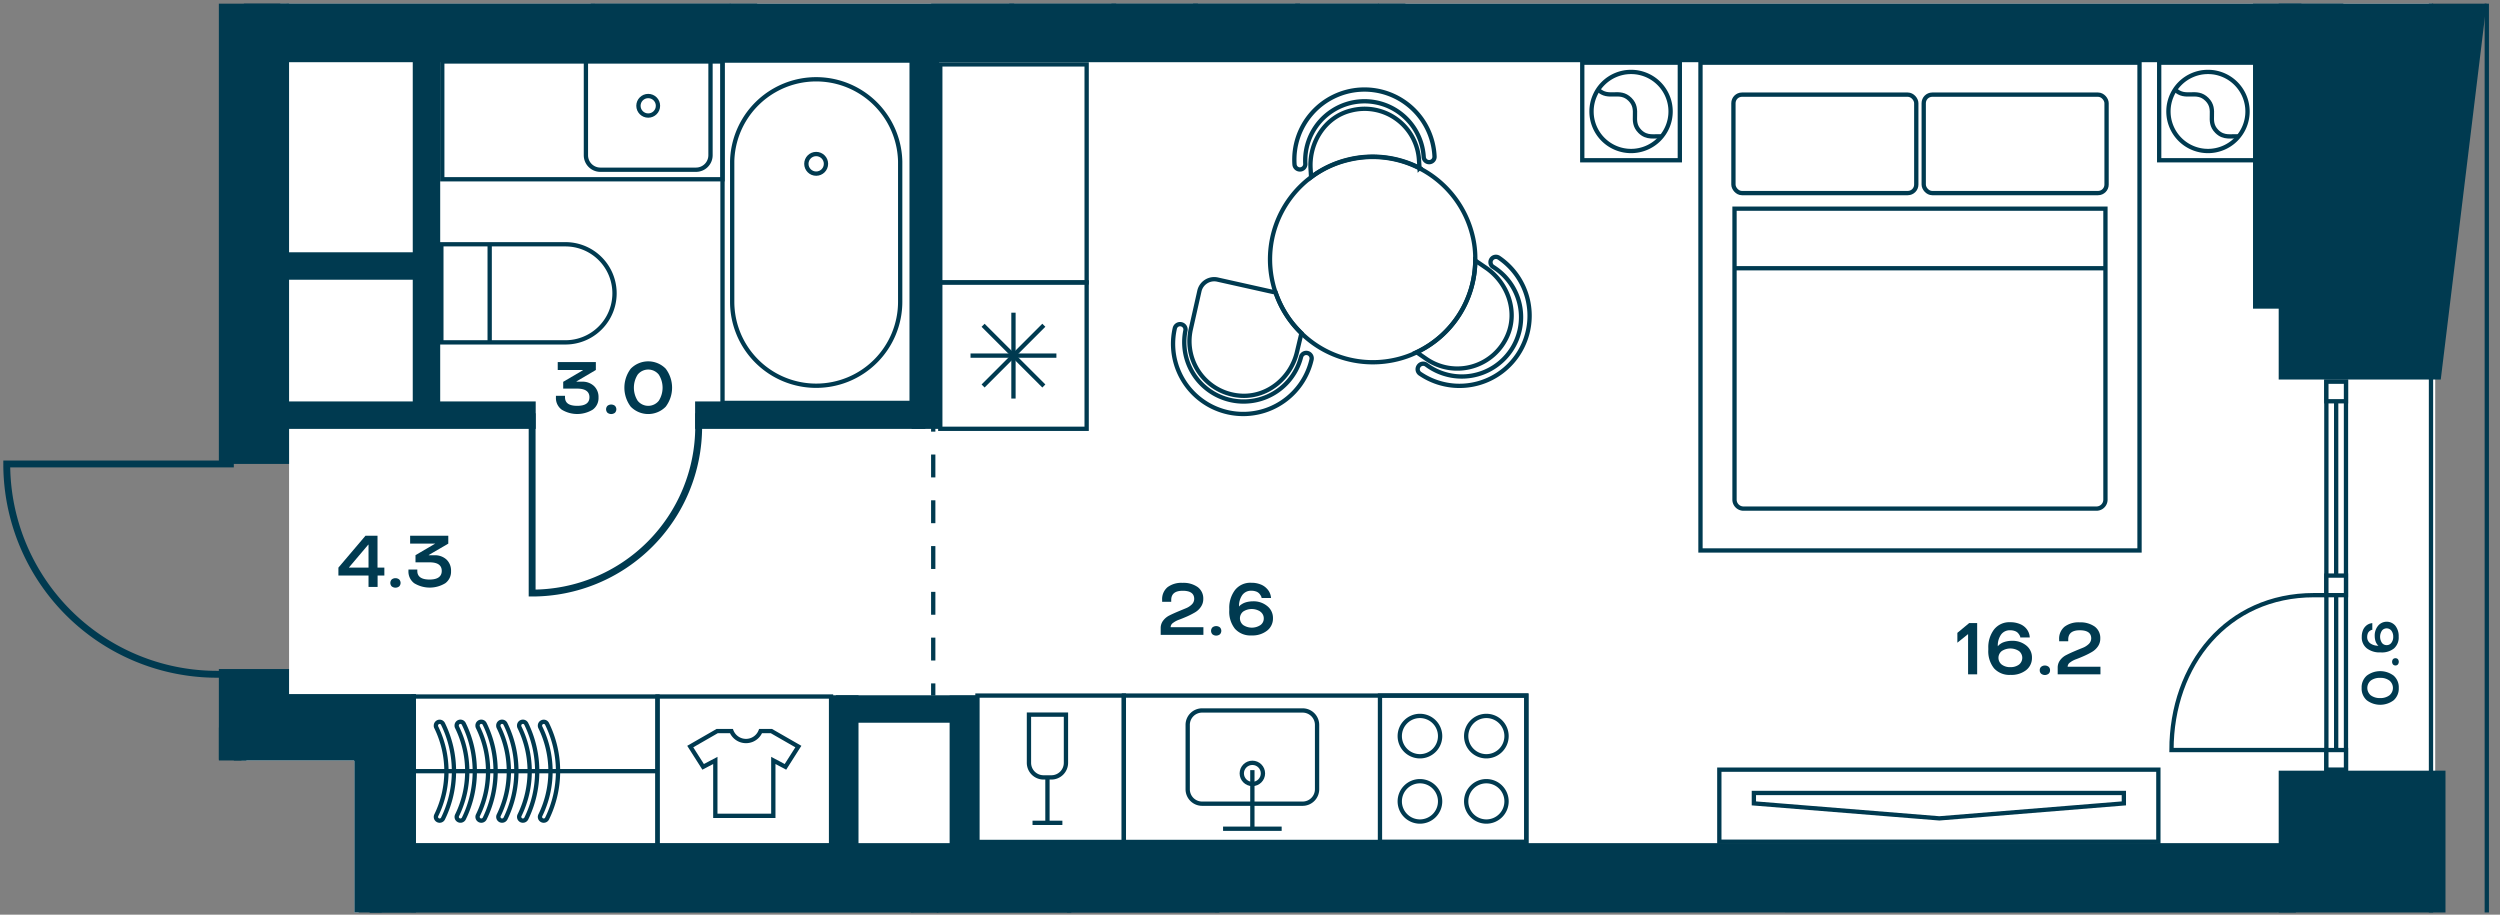 <svg id="Слой_1" data-name="Слой 1" xmlns="http://www.w3.org/2000/svg" xmlns:xlink="http://www.w3.org/1999/xlink" viewBox="0 0 581.1 212.6"><rect x="0" y="0" width="581.1" height="212.6" fill="#808080" stroke="none"/><defs><clipPath id="clip-path"><polygon points="0 0.85 0 176.77 82.38 176.77 82.38 212.1 580.82 212.1 580.82 0.85 0 0.85" fill="none"/></clipPath></defs><polygon points="56.12 174.67 56.12 176.77 82.38 176.77 82.38 212.1 83.38 212.1 83.38 174.67 56.12 174.67" fill="#fff"/><polygon points="67.15 5.25 67.19 107.84 67.19 155.5 66.56 167.99 86.76 173.41 91.31 198.74 566.04 198.74 566.04 5.25 67.15 5.25" fill="#fff"/><polygon points="65.16 0.85 65.05 2.92 565.26 1.01 565.26 0.85 65.16 0.85" fill="#fff"/><g clip-path="url(#clip-path)"><rect x="-584.92" y="-470.77" width="1162.95" height="2240.57" fill="none" stroke="#003a50" stroke-miterlimit="10"/><polygon points="-572.33 633.4 -572.33 1756.95 565.06 1756.95 565.06 -457.82 -572.33 -457.98 -572.33 562.69 -572.33 633.4" fill="none" stroke="#003a50" stroke-miterlimit="10"/></g><rect x="540.74" y="88.73" width="4.56" height="90.17" fill="#fff"/><rect x="540.74" y="88.72" width="4.56" height="90.17" fill="none" stroke="#003a50" stroke-miterlimit="10"/><line x1="543.02" y1="88.72" x2="543.02" y2="178.9" fill="none" stroke="#003a50" stroke-miterlimit="10"/><rect x="540.74" y="88.73" width="4.56" height="4.55" fill="#fff"/><rect x="540.74" y="88.72" width="4.56" height="4.55" fill="none" stroke="#003a50" stroke-miterlimit="10"/><rect x="540.74" y="174.35" width="4.56" height="4.55" fill="#fff"/><rect x="540.74" y="174.34" width="4.56" height="4.55" fill="none" stroke="#003a50" stroke-miterlimit="10"/><rect x="540.74" y="133.79" width="4.56" height="4.55" fill="#fff"/><rect x="540.74" y="133.79" width="4.56" height="4.55" fill="none" stroke="#003a50" stroke-miterlimit="10"/><g clip-path="url(#clip-path)"><path d="M540.74,138.34h-2.9c-20.15,0-33.1,16.12-33.1,36h36" fill="none" stroke="#003a50" stroke-miterlimit="10"/></g><rect x="399.64" y="178.9" width="102.05" height="16.75" fill="none" stroke="#003a50" stroke-miterlimit="10"/><polygon points="493.67 186.74 450.77 190.22 407.67 186.74 407.67 184.32 493.67 184.32 493.67 186.74" fill="none" stroke="#003a50" stroke-miterlimit="10"/><g clip-path="url(#clip-path)"><path d="M274.59,75.38a1.24,1.24,0,0,1,.94,1.5A13.79,13.79,0,0,0,302.41,83a1.25,1.25,0,0,1,1.5-.94,1.27,1.27,0,0,1,.95,1.51,16.3,16.3,0,0,1-31.78-7.29A1.25,1.25,0,0,1,274.59,75.38Z" fill="none" stroke="#003a50" stroke-miterlimit="10"/><path d="M329.76,85.09a1.26,1.26,0,0,1,1.75-.33A13.78,13.78,0,1,0,347,62a1.27,1.27,0,0,1-.33-1.75,1.25,1.25,0,0,1,1.75-.33,16.3,16.3,0,0,1-18.36,26.94A1.26,1.26,0,0,1,329.76,85.09Z" fill="none" stroke="#003a50" stroke-miterlimit="10"/><path d="M332.26,37.69a1.27,1.27,0,0,1-1.33-1.18,13.78,13.78,0,1,0-27.52,1.63,1.26,1.26,0,0,1-2.51.15,16.3,16.3,0,1,1,32.54-1.93A1.25,1.25,0,0,1,332.26,37.69Z" fill="none" stroke="#003a50" stroke-miterlimit="10"/><path d="M288.79,92a12.69,12.69,0,0,1-12-15.48l2-8.88A3.53,3.53,0,0,1,283.07,65L296.51,68a23.73,23.73,0,0,0,6,9.44l-1,4.2C300.19,87.63,294.91,92.19,288.79,92Z" fill="none" stroke="#003a50" stroke-miterlimit="10"/><path d="M331.59,83.47l-2.32-1.6a23.81,23.81,0,0,0,13.64-21.32l2.52,1.72c5,3.44,7.4,10,5,15.64A12.7,12.7,0,0,1,331.59,83.47Z" fill="none" stroke="#003a50" stroke-miterlimit="10"/><path d="M304.75,41.19l-.12-2c-.36-6.12,3.4-12,9.32-13.48a12.66,12.66,0,0,1,15.88,11.48l.12,1.84a23.93,23.93,0,0,0-16.64-1.92A23.5,23.5,0,0,0,304.75,41.19Z" fill="none" stroke="#003a50" stroke-miterlimit="10"/><path d="M302.51,77.47a23.73,23.73,0,0,1-6-9.44,16.51,16.51,0,0,1-.6-2,23.85,23.85,0,0,1,8.84-24.84,23.5,23.5,0,0,1,8.56-4,23.87,23.87,0,0,1,28.92,17.4,22.12,22.12,0,0,1,.68,6,23.81,23.81,0,0,1-13.64,21.32,22.85,22.85,0,0,1-4.48,1.6A23.8,23.8,0,0,1,302.51,77.47Z" fill="none" stroke="#003a50" stroke-miterlimit="10"/><rect x="216.94" y="-24.61" width="103.02" height="25.39" fill="none" stroke="#003a50" stroke-miterlimit="10"/><rect x="234.79" y="-22.55" width="24.4" height="25.04" rx="2.83" fill="none" stroke="#003a50" stroke-miterlimit="10"/><rect x="277.52" y="-22.55" width="24.4" height="25.04" rx="2.83" fill="none" stroke="#003a50" stroke-miterlimit="10"/><rect x="248.51" y="211.56" width="34.42" height="30.54" fill="none" stroke="#003a50" stroke-miterlimit="10"/></g><rect x="167.94" y="14.07" width="43.96" height="79.58" fill="none" stroke="#003a50" stroke-miterlimit="10"/><g clip-path="url(#clip-path)"><path d="M189.71,89.66h0a19.52,19.52,0,0,1-19.52-19.52V37.52a19.53,19.53,0,0,1,39.05,0V70.14A19.52,19.52,0,0,1,189.71,89.66Z" fill="none" stroke="#003a50" stroke-miterlimit="10"/><circle cx="189.71" cy="38.08" r="2.28" fill="none" stroke="#003a50" stroke-miterlimit="10"/></g><rect x="102.8" y="14.29" width="65.14" height="27.38" fill="none" stroke="#003a50" stroke-miterlimit="10"/><rect x="218.56" y="14.97" width="34.02" height="50.68" fill="none" stroke="#003a50" stroke-miterlimit="10"/><g clip-path="url(#clip-path)"><path d="M131.44,79.58H102.59V56.78h28.85a11.4,11.4,0,1,1,0,22.8Z" fill="none" stroke="#003a50" stroke-miterlimit="10"/></g><line x1="113.82" y1="56.78" x2="113.82" y2="79.58" fill="none" stroke="#003a50" stroke-miterlimit="10"/><g clip-path="url(#clip-path)"><path d="M136.19,36.09v-23a3.36,3.36,0,0,1,3.35-3.36h22.25a3.37,3.37,0,0,1,3.36,3.36v23a3.37,3.37,0,0,1-3.36,3.36H139.54A3.36,3.36,0,0,1,136.19,36.09Z" fill="none" stroke="#003a50" stroke-miterlimit="10"/><circle cx="150.67" cy="24.59" r="2.27" fill="none" stroke="#003a50" stroke-miterlimit="10"/></g><rect x="218.56" y="65.65" width="34.02" height="34.02" fill="none" stroke="#003a50" stroke-miterlimit="10"/><line x1="235.57" y1="92.64" x2="235.57" y2="72.68" fill="none" stroke="#003a50" stroke-miterlimit="10"/><line x1="245.55" y1="82.66" x2="225.59" y2="82.66" fill="none" stroke="#003a50" stroke-miterlimit="10"/><line x1="242.63" y1="89.72" x2="228.51" y2="75.61" fill="none" stroke="#003a50" stroke-miterlimit="10"/><line x1="242.63" y1="75.6" x2="228.51" y2="89.72" fill="none" stroke="#003a50" stroke-miterlimit="10"/><g clip-path="url(#clip-path)"><rect x="67.12" y="-33.63" width="70.69" height="34.02" fill="none" stroke="#003a50" stroke-miterlimit="10"/><rect x="326.78" y="-95.17" width="31.72" height="95.46" fill="none" stroke="#003a50" stroke-miterlimit="10"/><line x1="342.64" y1="0.28" x2="342.64" y2="-94.52" fill="none" stroke="#003a50" stroke-miterlimit="10"/><rect x="175.92" y="-94.52" width="40.48" height="94.87" fill="none" stroke="#003a50" stroke-miterlimit="10"/><rect x="137.81" y="-94.61" width="31.48" height="95.25" fill="none" stroke="#003a50" stroke-miterlimit="10"/><line x1="153.55" y1="0.46" x2="153.55" y2="-94.43" fill="none" stroke="#003a50" stroke-miterlimit="10"/><rect x="96.11" y="212.54" width="115.74" height="29.57" fill="none" stroke="#003a50" stroke-miterlimit="10"/><rect x="366.63" y="-22.4" width="22.68" height="22.68" fill="none" stroke="#003a50" stroke-miterlimit="10"/></g><rect x="367.78" y="14.57" width="22.68" height="22.68" fill="none" stroke="#003a50" stroke-miterlimit="10"/><g clip-path="url(#clip-path)"><path d="M385.62,32.41a9.19,9.19,0,1,1,0-13A9.19,9.19,0,0,1,385.62,32.41Z" fill="none" stroke="#003a50" stroke-miterlimit="10"/><path d="M386.25,31.72c-1.7-.17-3.41.48-5.07-1.17-2.44-2.44.15-5-2.3-7.45s-5,.13-7.45-2.31" fill="none" stroke="#003a50" stroke-miterlimit="10"/></g><rect x="501.88" y="14.57" width="22.68" height="22.68" fill="none" stroke="#003a50" stroke-miterlimit="10"/><g clip-path="url(#clip-path)"><path d="M519.72,32.41a9.19,9.19,0,1,1,0-13A9.19,9.19,0,0,1,519.72,32.41Z" fill="none" stroke="#003a50" stroke-miterlimit="10"/><path d="M520.35,31.72c-1.7-.17-3.42.48-5.07-1.17-2.44-2.44.15-5-2.3-7.45s-5,.13-7.45-2.31" fill="none" stroke="#003a50" stroke-miterlimit="10"/><path d="M426.29,260.77a3.1,3.1,0,0,1-3.33,2.82h-4.22a3.1,3.1,0,0,1-3.33-2.82v-48.2H528.8v47.77a3.11,3.11,0,0,1-3.32,2.83h-4.23a3.11,3.11,0,0,1-3.32-2.83V217.52H426.29Z" fill="none" stroke="#003a50" stroke-miterlimit="10"/><rect x="394.11" y="-113.11" width="102.05" height="113.39" fill="none" stroke="#003a50" stroke-miterlimit="10"/></g><rect x="395.26" y="14.57" width="102.05" height="113.38" fill="none" stroke="#003a50" stroke-miterlimit="10"/><g clip-path="url(#clip-path)"><path d="M487.31,118.22H405.26a2.09,2.09,0,0,1-2.09-2.08V48.5h86.22v67.64A2.08,2.08,0,0,1,487.31,118.22Z" fill="none" stroke="#003a50" stroke-miterlimit="10"/><rect x="402.92" y="22" width="42.5" height="22.88" rx="1.98" fill="none" stroke="#003a50" stroke-miterlimit="10"/><rect x="447.15" y="22" width="42.5" height="22.88" rx="1.98" fill="none" stroke="#003a50" stroke-miterlimit="10"/></g><line x1="489.65" y1="62.35" x2="402.92" y2="62.35" fill="none" stroke="#003a50" stroke-miterlimit="10"/><g clip-path="url(#clip-path)"><rect x="218.25" y="211.81" width="30.26" height="30.26" fill="none" stroke="#003a50" stroke-miterlimit="10"/></g><rect x="152.83" y="161.9" width="40.34" height="34.69" fill="none" stroke="#003a50" stroke-miterlimit="10"/><g clip-path="url(#clip-path)"><path d="M179.3,169.93h-2.51a3.64,3.64,0,0,1-6.78,0H166.7l-6.26,3.6,3,4.72,2.83-1.5v12.88h13.48V176.75l2.82,1.5,3-4.72Z" fill="none" stroke="#003a50" stroke-miterlimit="10"/></g><rect x="96.11" y="161.9" width="56.72" height="34.69" fill="none" stroke="#003a50" stroke-miterlimit="10"/><g clip-path="url(#clip-path)"><path d="M111,168.65a.87.87,0,0,1,1.66-.38,25.09,25.09,0,0,1,0,22,.88.88,0,0,1-1.17.39.87.87,0,0,1-.4-1.16,23.29,23.29,0,0,0,0-20.43A.85.85,0,0,1,111,168.65Z" fill="none" stroke="#003a50" stroke-miterlimit="10"/><path d="M115.83,168.65a.87.87,0,0,1,1.66-.38,25.09,25.09,0,0,1,0,22,.89.89,0,0,1-1.17.39.87.87,0,0,1-.4-1.16,23.29,23.29,0,0,0,0-20.43A.85.85,0,0,1,115.83,168.65Z" fill="none" stroke="#003a50" stroke-miterlimit="10"/><path d="M120.67,168.65a.87.87,0,0,1,1.66-.38,25.09,25.09,0,0,1,0,22,.89.89,0,0,1-1.17.39.87.87,0,0,1-.4-1.16,23.29,23.29,0,0,0,0-20.43A.85.85,0,0,1,120.67,168.65Z" fill="none" stroke="#003a50" stroke-miterlimit="10"/><path d="M125.51,168.65a.87.87,0,0,1,.49-.78.85.85,0,0,1,1.16.4,25,25,0,0,1,0,22,.87.87,0,0,1-1.16.39.86.86,0,0,1-.4-1.16,23.29,23.29,0,0,0,0-20.43A.85.85,0,0,1,125.51,168.65Z" fill="none" stroke="#003a50" stroke-miterlimit="10"/><path d="M106.15,168.65a.87.87,0,0,1,1.66-.38,25,25,0,0,1,0,22,.88.88,0,0,1-1.16.39.85.85,0,0,1-.4-1.16,23.29,23.29,0,0,0,0-20.43A.75.75,0,0,1,106.15,168.65Z" fill="none" stroke="#003a50" stroke-miterlimit="10"/><path d="M101.32,168.65a.88.88,0,0,1,.48-.78.86.86,0,0,1,1.17.4,25,25,0,0,1,0,22,.87.87,0,0,1-1.16.39.86.86,0,0,1-.4-1.16,23.29,23.29,0,0,0,0-20.43A.73.73,0,0,1,101.32,168.65Z" fill="none" stroke="#003a50" stroke-miterlimit="10"/></g><line x1="96.11" y1="179.25" x2="152.83" y2="179.25" fill="none" stroke="#003a50" stroke-miterlimit="10"/><rect x="227.2" y="161.68" width="34.02" height="34.02" fill="none" stroke="#003a50" stroke-miterlimit="10"/><line x1="243.47" y1="180.7" x2="243.47" y2="191.26" fill="none" stroke="#003a50" stroke-miterlimit="10"/><g clip-path="url(#clip-path)"><path d="M244.38,180.7h-1.82a3.39,3.39,0,0,1-3.39-3.39v-11.2h8.6v11.2A3.39,3.39,0,0,1,244.38,180.7Z" fill="none" stroke="#003a50" stroke-miterlimit="10"/></g><line x1="240" y1="191.26" x2="246.94" y2="191.26" fill="none" stroke="#003a50" stroke-miterlimit="10"/><rect x="320.76" y="161.68" width="34.02" height="34.02" fill="none" stroke="#003a50" stroke-miterlimit="10"/><g clip-path="url(#clip-path)"><path d="M350.18,186.27a4.69,4.69,0,1,1-4.69-4.69A4.69,4.69,0,0,1,350.18,186.27Z" fill="none" stroke="#003a50" stroke-miterlimit="10"/><path d="M334.74,186.27a4.69,4.69,0,1,1-4.69-4.69A4.69,4.69,0,0,1,334.74,186.27Z" fill="none" stroke="#003a50" stroke-miterlimit="10"/><path d="M350.18,171.1a4.69,4.69,0,1,1-4.69-4.69A4.69,4.69,0,0,1,350.18,171.1Z" fill="none" stroke="#003a50" stroke-miterlimit="10"/><path d="M334.74,171.1a4.69,4.69,0,1,1-4.69-4.69A4.69,4.69,0,0,1,334.74,171.1Z" fill="none" stroke="#003a50" stroke-miterlimit="10"/><path d="M302.78,186.81H279.43a3.35,3.35,0,0,1-3.36-3.36V168.5a3.35,3.35,0,0,1,3.36-3.36h23.35a3.36,3.36,0,0,1,3.36,3.36v14.95A3.36,3.36,0,0,1,302.78,186.81Z" fill="none" stroke="#003a50" stroke-miterlimit="10"/><circle cx="291.1" cy="179.77" r="2.46" fill="none" stroke="#003a50" stroke-miterlimit="10"/></g><line x1="291.1" y1="179.01" x2="291.1" y2="192.63" fill="none" stroke="#003a50" stroke-miterlimit="10"/><line x1="284.29" y1="192.63" x2="297.91" y2="192.63" fill="none" stroke="#003a50" stroke-miterlimit="10"/><rect x="261.23" y="161.68" width="93.55" height="34.02" fill="none" stroke="#003a50" stroke-miterlimit="10"/><g clip-path="url(#clip-path)"><path d="M162.4,96.06v3.08a38.71,38.71,0,0,1-38.71,38.71V96.06" fill="none" stroke="#003a50" stroke-miterlimit="10" stroke-width="1.6"/><path d="M54.35,156.73H50.47a48.89,48.89,0,0,1-48.9-48.89H54.35" fill="none" stroke="#003a50" stroke-miterlimit="10" stroke-width="1.6"/><rect x="56.69" y="0.67" width="488" height="13.79" fill="#003a50"/><rect x="50.87" y="-37.39" width="16.32" height="145.23" fill="#003a50"/><rect x="50.87" y="155.51" width="16.32" height="21.06" fill="#003a50"/><rect x="85.94" y="163.69" width="10.75" height="78.67" fill="#003a50"/><rect x="54.35" y="161.33" width="42.34" height="15.54" fill="#003a50"/><rect x="85.94" y="195.98" width="447.72" height="16.32" fill="#003a50"/><polygon points="529.66 88.22 529.66 -7.52 578.99 -7.52 567.33 88.22 529.66 88.22" fill="#003a50" fill-rule="evenodd"/><rect x="529.66" y="179.14" width="38.77" height="96.07" fill="#003a50"/><rect x="523.69" y="-5.56" width="11.25" height="77.3" fill="#003a50"/><rect x="320.29" y="-99.08" width="6.38" height="102.25" fill="#003a50"/><rect x="169.62" y="-99.58" width="6.38" height="102.75" fill="#003a50"/><rect x="50.88" y="169.11" width="6.38" height="73.25" fill="#003a50"/><rect x="211.73" y="203.02" width="6.38" height="39.5" fill="#003a50"/><rect x="161.57" y="93.31" width="53.52" height="6.38" fill="#003a50"/><rect x="194.3" y="161.61" width="32.9" height="6.38" fill="#003a50"/><rect x="220.73" y="161.68" width="6.38" height="40.24" fill="#003a50"/><rect x="193.17" y="161.61" width="6.38" height="40.31" fill="#003a50"/><rect x="211.9" y="5.17" width="6.38" height="94.52" fill="#003a50"/><rect x="61.09" y="93.31" width="63.43" height="6.38" fill="#003a50"/><rect x="66.56" y="58.64" width="33.64" height="6.38" fill="#003a50"/><rect x="82.34" y="174.67" width="6.38" height="58.66" fill="#003a50"/><rect x="95.94" y="5.17" width="6.38" height="92.32" fill="#003a50"/><line x1="216.92" y1="97.5" x2="216.92" y2="100.33" fill="none" stroke="#003a50" stroke-miterlimit="10"/><line x1="216.92" y1="105.65" x2="216.92" y2="156.19" fill="none" stroke="#003a50" stroke-miterlimit="10" stroke-dasharray="5.32 5.32"/><line x1="216.92" y1="158.85" x2="216.92" y2="161.68" fill="none" stroke="#003a50" stroke-miterlimit="10"/></g><g clip-path="url(#clip-path)"><path d="M556.37,162.78a5.19,5.19,0,0,1-6.23,0,3.63,3.63,0,0,1-1.2-2.88,3.59,3.59,0,0,1,1.2-2.86,5.19,5.19,0,0,1,6.23,0,3.59,3.59,0,0,1,1.2,2.86A3.63,3.63,0,0,1,556.37,162.78Zm-1-4.61a3.48,3.48,0,0,0-2.14-.61,3.52,3.52,0,0,0-2.14.61,2.23,2.23,0,0,0,0,3.47,3.52,3.52,0,0,0,2.14.62,3.48,3.48,0,0,0,2.14-.62,2.21,2.21,0,0,0,0-3.47Z" fill="#003a50"/><path d="M557.36,154.45a.72.72,0,0,1-.57.23.74.74,0,0,1-.56-.23,1,1,0,0,1,0-1.23.73.73,0,0,1,.56-.22.71.71,0,0,1,.57.22,1,1,0,0,1,0,1.23Z" fill="#003a50"/><path d="M551.42,144.84v1.56s0,0-.12,0a1.2,1.2,0,0,0-.31.15,1.31,1.31,0,0,0-.35.27,1.2,1.2,0,0,0-.29.5,2.08,2.08,0,0,0-.12.71,1.76,1.76,0,0,0,.73,1.52,3.11,3.11,0,0,0,1.89.54v0a1.27,1.27,0,0,1-.3-.31,2.46,2.46,0,0,1-.26-.43,3.09,3.09,0,0,1-.22-.67,4.12,4.12,0,0,1-.09-.86,3.58,3.58,0,0,1,.79-2.38,2.62,2.62,0,0,1,4,0,3.92,3.92,0,0,1,.78,2.55,3.38,3.38,0,0,1-1.09,2.73,4.48,4.48,0,0,1-3,.93h-.29a4.85,4.85,0,0,1-3-.93,3.2,3.2,0,0,1-1.2-2.69,3.93,3.93,0,0,1,.26-1.5,2.69,2.69,0,0,1,.66-1A2.46,2.46,0,0,1,551.42,144.84Zm2.22,1.77a2.58,2.58,0,0,0,0,2.79,1.32,1.32,0,0,0,1.11.55,1.3,1.3,0,0,0,1.11-.55,2.22,2.22,0,0,0,.42-1.4,2.26,2.26,0,0,0-.42-1.4,1.4,1.4,0,0,0-2.22,0Z" fill="#003a50"/><path d="M87.77,136.43H85.66v-2.65h-7v-1.84l6.3-7.42h2.79v7.42h1.59v1.84H87.77Zm-2.11-4.49v-5.33h-.07l-4.47,5.28v.05Z" fill="#003a50"/><path d="M91.05,136.3a1.17,1.17,0,0,1,0-1.61,1.41,1.41,0,0,1,1.74,0,1.17,1.17,0,0,1,0,1.61,1.41,1.41,0,0,1-1.74,0Z" fill="#003a50"/><path d="M101.16,126.36H95.33v-1.84h8.87v1.84L99.67,129v.07H101a3.9,3.9,0,0,1,2.79,1,3.52,3.52,0,0,1,1.05,2.67,3.32,3.32,0,0,1-1.33,2.82,6.93,6.93,0,0,1-7.24,0,3.38,3.38,0,0,1-1.33-2.85v-.33H97v.33c0,1.36,1,2,2.84,2s2.84-.67,2.84-2-.94-2-2.84-2H96.58v-1.67l4.58-2.68Z" fill="#003a50"/><path d="M135.46,86h-5.82V84.16h8.86V86L134,88.65v.07h1.27a3.87,3.87,0,0,1,2.79,1,3.5,3.5,0,0,1,1.06,2.67,3.32,3.32,0,0,1-1.33,2.82,6.93,6.93,0,0,1-7.24,0,3.35,3.35,0,0,1-1.33-2.85V92h2.11v.33c0,1.36.95,2,2.84,2s2.84-.67,2.84-2-1-2-2.84-2h-3.26V88.75l4.57-2.68Z" fill="#003a50"/><path d="M141.2,95.94a1.17,1.17,0,0,1,0-1.61,1.41,1.41,0,0,1,1.74,0,1.17,1.17,0,0,1,0,1.61,1.41,1.41,0,0,1-1.74,0Z" fill="#003a50"/><path d="M146.61,94.53a7.33,7.33,0,0,1,0-8.83,5.69,5.69,0,0,1,8.13,0,7.33,7.33,0,0,1,0,8.83,5.69,5.69,0,0,1-8.13,0Zm6.52-1.38a5.67,5.67,0,0,0,0-6.07,3.14,3.14,0,0,0-4.91,0,5.67,5.67,0,0,0,0,6.07,3.14,3.14,0,0,0,4.91,0Z" fill="#003a50"/><path d="M457.46,147.39l-2.49,2V147.1l2.74-2.27h1.86v11.91h-2.11Z" fill="#003a50"/><path d="M471.8,148.18h-2.21s0-.06,0-.17a2.36,2.36,0,0,0-.21-.44,2.69,2.69,0,0,0-.39-.5,1.85,1.85,0,0,0-.71-.41,3,3,0,0,0-1-.16,2.49,2.49,0,0,0-2.15,1,4.39,4.39,0,0,0-.76,2.68h.05a1.8,1.8,0,0,1,.44-.43,3.55,3.55,0,0,1,.61-.37,4.87,4.87,0,0,1,.95-.3,5.49,5.49,0,0,1,1.22-.13,5.05,5.05,0,0,1,3.37,1.11,3.51,3.51,0,0,1,1.3,2.8,3.57,3.57,0,0,1-1.36,2.91,5.49,5.49,0,0,1-3.6,1.1,4.81,4.81,0,0,1-3.87-1.54,6.36,6.36,0,0,1-1.32-4.27v-.41a6.85,6.85,0,0,1,1.32-4.31,4.52,4.52,0,0,1,3.8-1.71,5.66,5.66,0,0,1,2.13.38,3.78,3.78,0,0,1,1.43.93A3.46,3.46,0,0,1,471.8,148.18Zm-2.51,3.15a3.65,3.65,0,0,0-4,0,2,2,0,0,0,0,3.15,3.21,3.21,0,0,0,2,.59,3.26,3.26,0,0,0,2-.59,2,2,0,0,0,0-3.15Z" fill="#003a50"/><path d="M474.45,156.6a1,1,0,0,1-.33-.8,1,1,0,0,1,.33-.81,1.4,1.4,0,0,1,1.73,0,1,1,0,0,1,.33.81,1,1,0,0,1-.33.8,1.4,1.4,0,0,1-1.73,0Z" fill="#003a50"/><path d="M488.23,156.74h-9.94v-1.56a2.85,2.85,0,0,1,.58-1.75,4,4,0,0,1,1.45-1.19c.5-.26,1.12-.55,1.87-.87s1.32-.55,1.87-.77a4.26,4.26,0,0,0,1.45-.91,1.81,1.81,0,0,0,.57-1.31c0-1.25-.89-1.88-2.66-1.88s-2.68.72-2.68,2.16v.4h-2.11v-.4a3.6,3.6,0,0,1,1.27-3,5.4,5.4,0,0,1,3.51-1,5.72,5.72,0,0,1,3.51,1,3.29,3.29,0,0,1,1.27,2.75,3.17,3.17,0,0,1-.55,1.84,4.28,4.28,0,0,1-1.41,1.3,17.49,17.49,0,0,1-1.83.93q-.94.42-1.83.75a5.11,5.11,0,0,0-1.4.75,1.22,1.22,0,0,0-.57,1h7.63Z" fill="#003a50"/><path d="M279.72,147.57h-9.93V146a2.79,2.79,0,0,1,.58-1.75,4.08,4.08,0,0,1,1.44-1.19c.5-.26,1.13-.54,1.87-.86l1.88-.78a4.21,4.21,0,0,0,1.45-.91,1.8,1.8,0,0,0,.57-1.3q0-1.89-2.67-1.89t-2.67,2.16v.41h-2.11v-.41a3.62,3.62,0,0,1,1.26-3,5.38,5.38,0,0,1,3.51-1,5.66,5.66,0,0,1,3.52,1,3.3,3.3,0,0,1,1.27,2.75,3.17,3.17,0,0,1-.56,1.83,4.16,4.16,0,0,1-1.4,1.3,18.74,18.74,0,0,1-1.84.94c-.62.27-1.23.52-1.82.74a5.18,5.18,0,0,0-1.41.75,1.23,1.23,0,0,0-.56,1h7.62Z" fill="#003a50"/><path d="M281.82,147.44a1.17,1.17,0,0,1,0-1.61,1.41,1.41,0,0,1,1.74,0,1.17,1.17,0,0,1,0,1.61,1.41,1.41,0,0,1-1.74,0Z" fill="#003a50"/><path d="M295.44,139h-2.21s0-.07,0-.18a2.94,2.94,0,0,0-.22-.44,2.69,2.69,0,0,0-.39-.5,1.9,1.9,0,0,0-.71-.41,3.19,3.19,0,0,0-1-.16,2.51,2.51,0,0,0-2.15,1A4.41,4.41,0,0,0,288,141H288a1.63,1.63,0,0,1,.44-.43,4.76,4.76,0,0,1,.6-.36,4.41,4.41,0,0,1,.95-.31,6.24,6.24,0,0,1,1.22-.13,5,5,0,0,1,3.37,1.12,3.51,3.51,0,0,1,1.31,2.8,3.57,3.57,0,0,1-1.37,2.9,5.49,5.49,0,0,1-3.6,1.11,4.81,4.81,0,0,1-3.87-1.55,6.36,6.36,0,0,1-1.32-4.27v-.4a6.83,6.83,0,0,1,1.32-4.31,4.52,4.52,0,0,1,3.8-1.71,5.66,5.66,0,0,1,2.13.37,3.84,3.84,0,0,1,1.44.94A3.43,3.43,0,0,1,295.44,139Zm-2.51,3.14a3.65,3.65,0,0,0-3.95,0,2,2,0,0,0,0,3.15,3.63,3.63,0,0,0,4,0,1.85,1.85,0,0,0,.77-1.57A1.88,1.88,0,0,0,292.93,142.16Z" fill="#003a50"/></g></svg>
